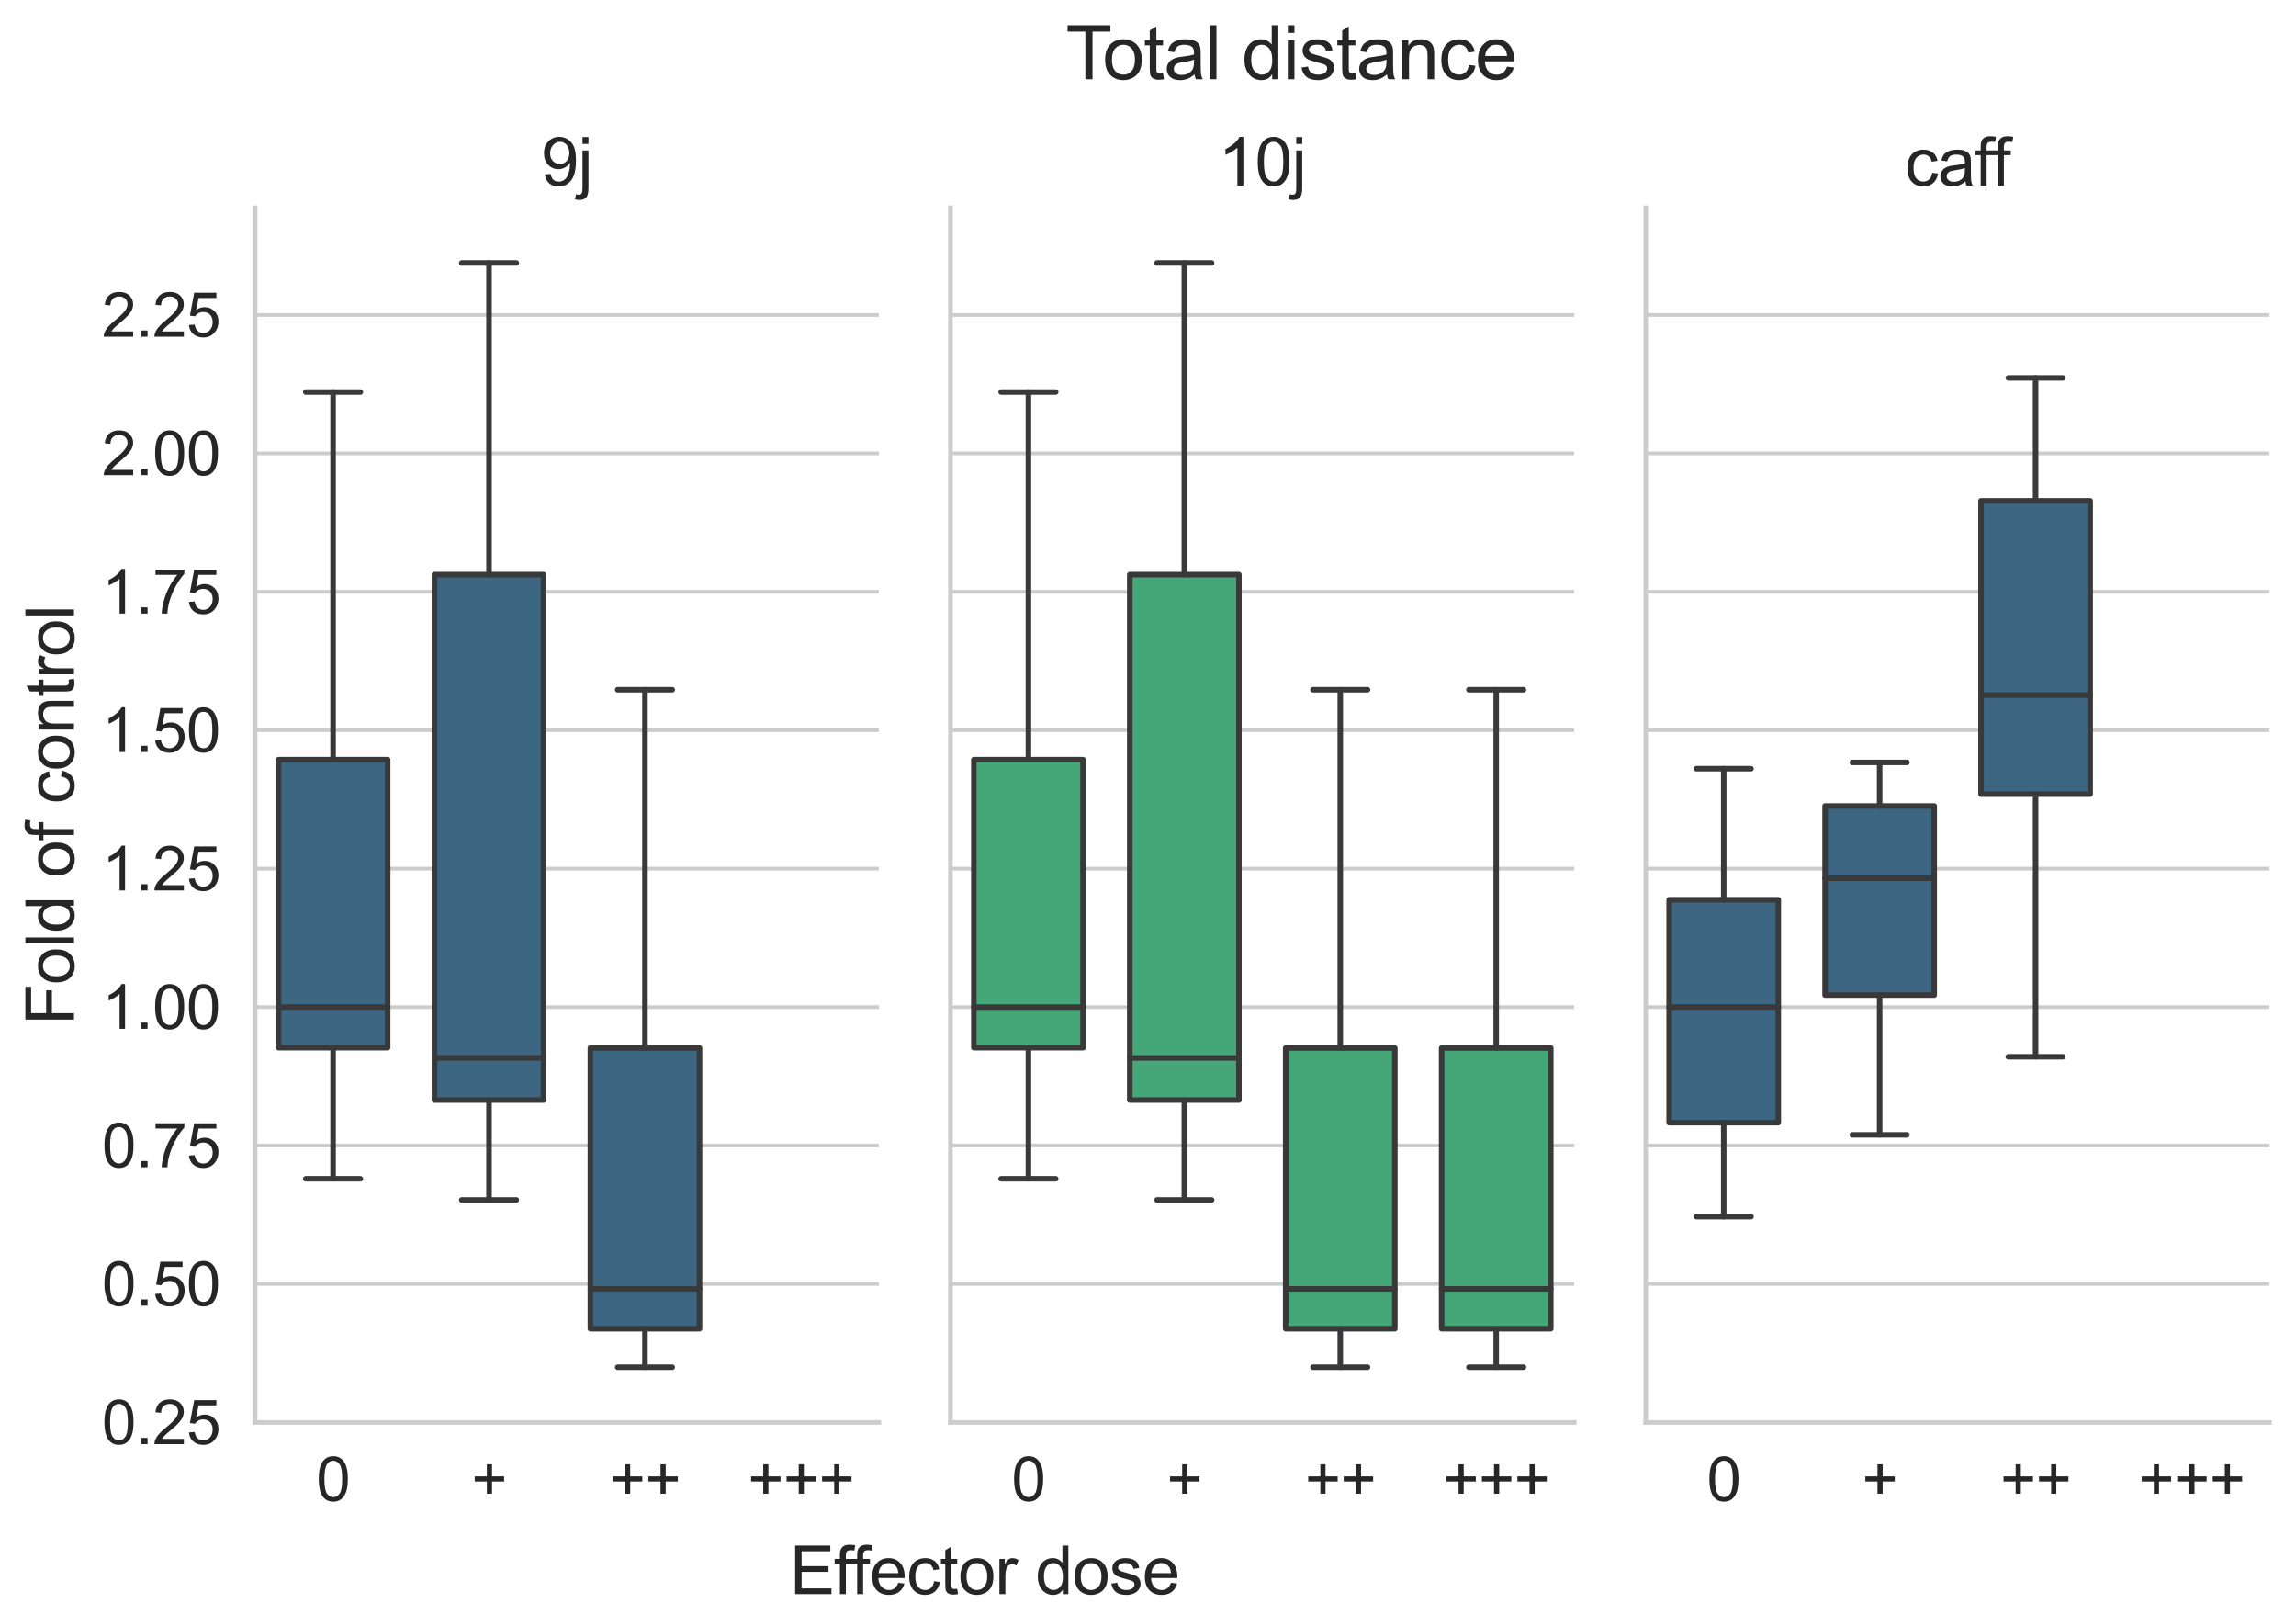 <?xml version="1.0" encoding="utf-8" standalone="no"?>
<!DOCTYPE svg PUBLIC "-//W3C//DTD SVG 1.1//EN"
  "http://www.w3.org/Graphics/SVG/1.1/DTD/svg11.dtd">
<svg xmlns:xlink="http://www.w3.org/1999/xlink" width="623.402pt" height="438.351pt" viewBox="0 0 623.402 438.351" xmlns="http://www.w3.org/2000/svg" version="1.1">
 <defs>
  <style type="text/css">*{stroke-linejoin: round; stroke-linecap: butt}</style>
 </defs>
 <g id="figure_1">
  <g id="patch_1">
   <path d="M 0 438.351 
L 623.402 438.351 
L 623.402 0 
L 0 0 
z
" style="fill: #ffffff"/>
  </g>
  <g id="axes_1">
   <g id="patch_2">
    <path d="M 69.272 386.1 
L 238.622 386.1 
L 238.622 56.4 
L 69.272 56.4 
z
" style="fill: #ffffff"/>
   </g>
   <g id="matplotlib.axis_1">
    <g id="xtick_1">
     <g id="text_1">
      <!-- 0 -->
      <g style="fill: #262626" transform="translate(85.853 407.41) scale(0.165 -0.165)">
       <defs>
        <path id="ArialMT-30" d="M 266 2259 
Q 266 3072 433 3567 
Q 600 4063 929 4331 
Q 1259 4600 1759 4600 
Q 2128 4600 2406 4451 
Q 2684 4303 2865 4023 
Q 3047 3744 3150 3342 
Q 3253 2941 3253 2259 
Q 3253 1453 3087 958 
Q 2922 463 2592 192 
Q 2263 -78 1759 -78 
Q 1097 -78 719 397 
Q 266 969 266 2259 
z
M 844 2259 
Q 844 1131 1108 757 
Q 1372 384 1759 384 
Q 2147 384 2411 759 
Q 2675 1134 2675 2259 
Q 2675 3391 2411 3762 
Q 2147 4134 1753 4134 
Q 1366 4134 1134 3806 
Q 844 3388 844 2259 
z
" transform="scale(0.016)"/>
       </defs>
       <use xlink:href="#ArialMT-30"/>
      </g>
     </g>
    </g>
    <g id="xtick_2">
     <g id="text_2">
      <!-- + -->
      <g style="fill: #262626" transform="translate(127.96 407.41) scale(0.165 -0.165)">
       <defs>
        <path id="ArialMT-2b" d="M 1603 741 
L 1603 1997 
L 356 1997 
L 356 2522 
L 1603 2522 
L 1603 3769 
L 2134 3769 
L 2134 2522 
L 3381 2522 
L 3381 1997 
L 2134 1997 
L 2134 741 
L 1603 741 
z
" transform="scale(0.016)"/>
       </defs>
       <use xlink:href="#ArialMT-2b"/>
      </g>
     </g>
    </g>
    <g id="xtick_3">
     <g id="text_3">
      <!-- ++ -->
      <g style="fill: #262626" transform="translate(165.479 407.41) scale(0.165 -0.165)">
       <use xlink:href="#ArialMT-2b"/>
       <use xlink:href="#ArialMT-2b" x="58.398"/>
      </g>
     </g>
    </g>
    <g id="xtick_4">
     <g id="text_4">
      <!-- +++ -->
      <g style="fill: #262626" transform="translate(202.998 407.41) scale(0.165 -0.165)">
       <use xlink:href="#ArialMT-2b"/>
       <use xlink:href="#ArialMT-2b" x="58.398"/>
       <use xlink:href="#ArialMT-2b" x="116.797"/>
      </g>
     </g>
    </g>
    <g id="text_5">
     <!--   -->
     <g style="fill: #262626" transform="translate(151.447 427.574) scale(0.18 -0.18)">
      <defs>
       <path id="ArialMT-20" transform="scale(0.016)"/>
      </defs>
      <use xlink:href="#ArialMT-20"/>
     </g>
    </g>
   </g>
   <g id="matplotlib.axis_2">
    <g id="ytick_1">
     <g id="line2d_1">
      <path d="M 69.272 386.084 
L 238.622 386.084 
" clip-path="url(#pf7be9a0ba7)" style="fill: none; stroke: #cccccc; stroke-linecap: round"/>
     </g>
     <g id="text_6">
      <!-- 0.25 -->
      <g style="fill: #262626" transform="translate(27.662 391.989) scale(0.165 -0.165)">
       <defs>
        <path id="ArialMT-2e" d="M 581 0 
L 581 641 
L 1222 641 
L 1222 0 
L 581 0 
z
" transform="scale(0.016)"/>
        <path id="ArialMT-32" d="M 3222 541 
L 3222 0 
L 194 0 
Q 188 203 259 391 
Q 375 700 629 1000 
Q 884 1300 1366 1694 
Q 2113 2306 2375 2664 
Q 2638 3022 2638 3341 
Q 2638 3675 2398 3904 
Q 2159 4134 1775 4134 
Q 1369 4134 1125 3890 
Q 881 3647 878 3216 
L 300 3275 
Q 359 3922 746 4261 
Q 1134 4600 1788 4600 
Q 2447 4600 2831 4234 
Q 3216 3869 3216 3328 
Q 3216 3053 3103 2787 
Q 2991 2522 2730 2228 
Q 2469 1934 1863 1422 
Q 1356 997 1212 845 
Q 1069 694 975 541 
L 3222 541 
z
" transform="scale(0.016)"/>
        <path id="ArialMT-35" d="M 266 1200 
L 856 1250 
Q 922 819 1161 601 
Q 1400 384 1738 384 
Q 2144 384 2425 690 
Q 2706 997 2706 1503 
Q 2706 1984 2436 2262 
Q 2166 2541 1728 2541 
Q 1456 2541 1237 2417 
Q 1019 2294 894 2097 
L 366 2166 
L 809 4519 
L 3088 4519 
L 3088 3981 
L 1259 3981 
L 1013 2750 
Q 1425 3038 1878 3038 
Q 2478 3038 2890 2622 
Q 3303 2206 3303 1553 
Q 3303 931 2941 478 
Q 2500 -78 1738 -78 
Q 1113 -78 717 272 
Q 322 622 266 1200 
z
" transform="scale(0.016)"/>
       </defs>
       <use xlink:href="#ArialMT-30"/>
       <use xlink:href="#ArialMT-2e" x="55.615"/>
       <use xlink:href="#ArialMT-32" x="83.398"/>
       <use xlink:href="#ArialMT-35" x="139.014"/>
      </g>
     </g>
    </g>
    <g id="ytick_2">
     <g id="line2d_2">
      <path d="M 69.272 348.51 
L 238.622 348.51 
" clip-path="url(#pf7be9a0ba7)" style="fill: none; stroke: #cccccc; stroke-linecap: round"/>
     </g>
     <g id="text_7">
      <!-- 0.50 -->
      <g style="fill: #262626" transform="translate(27.662 354.415) scale(0.165 -0.165)">
       <use xlink:href="#ArialMT-30"/>
       <use xlink:href="#ArialMT-2e" x="55.615"/>
       <use xlink:href="#ArialMT-35" x="83.398"/>
       <use xlink:href="#ArialMT-30" x="139.014"/>
      </g>
     </g>
    </g>
    <g id="ytick_3">
     <g id="line2d_3">
      <path d="M 69.272 310.936 
L 238.622 310.936 
" clip-path="url(#pf7be9a0ba7)" style="fill: none; stroke: #cccccc; stroke-linecap: round"/>
     </g>
     <g id="text_8">
      <!-- 0.75 -->
      <g style="fill: #262626" transform="translate(27.662 316.841) scale(0.165 -0.165)">
       <defs>
        <path id="ArialMT-37" d="M 303 3981 
L 303 4522 
L 3269 4522 
L 3269 4084 
Q 2831 3619 2401 2847 
Q 1972 2075 1738 1259 
Q 1569 684 1522 0 
L 944 0 
Q 953 541 1156 1306 
Q 1359 2072 1739 2783 
Q 2119 3494 2547 3981 
L 303 3981 
z
" transform="scale(0.016)"/>
       </defs>
       <use xlink:href="#ArialMT-30"/>
       <use xlink:href="#ArialMT-2e" x="55.615"/>
       <use xlink:href="#ArialMT-37" x="83.398"/>
       <use xlink:href="#ArialMT-35" x="139.014"/>
      </g>
     </g>
    </g>
    <g id="ytick_4">
     <g id="line2d_4">
      <path d="M 69.272 273.362 
L 238.622 273.362 
" clip-path="url(#pf7be9a0ba7)" style="fill: none; stroke: #cccccc; stroke-linecap: round"/>
     </g>
     <g id="text_9">
      <!-- 1.00 -->
      <g style="fill: #262626" transform="translate(27.662 279.267) scale(0.165 -0.165)">
       <defs>
        <path id="ArialMT-31" d="M 2384 0 
L 1822 0 
L 1822 3584 
Q 1619 3391 1289 3197 
Q 959 3003 697 2906 
L 697 3450 
Q 1169 3672 1522 3987 
Q 1875 4303 2022 4600 
L 2384 4600 
L 2384 0 
z
" transform="scale(0.016)"/>
       </defs>
       <use xlink:href="#ArialMT-31"/>
       <use xlink:href="#ArialMT-2e" x="55.615"/>
       <use xlink:href="#ArialMT-30" x="83.398"/>
       <use xlink:href="#ArialMT-30" x="139.014"/>
      </g>
     </g>
    </g>
    <g id="ytick_5">
     <g id="line2d_5">
      <path d="M 69.272 235.788 
L 238.622 235.788 
" clip-path="url(#pf7be9a0ba7)" style="fill: none; stroke: #cccccc; stroke-linecap: round"/>
     </g>
     <g id="text_10">
      <!-- 1.25 -->
      <g style="fill: #262626" transform="translate(27.662 241.693) scale(0.165 -0.165)">
       <use xlink:href="#ArialMT-31"/>
       <use xlink:href="#ArialMT-2e" x="55.615"/>
       <use xlink:href="#ArialMT-32" x="83.398"/>
       <use xlink:href="#ArialMT-35" x="139.014"/>
      </g>
     </g>
    </g>
    <g id="ytick_6">
     <g id="line2d_6">
      <path d="M 69.272 198.214 
L 238.622 198.214 
" clip-path="url(#pf7be9a0ba7)" style="fill: none; stroke: #cccccc; stroke-linecap: round"/>
     </g>
     <g id="text_11">
      <!-- 1.50 -->
      <g style="fill: #262626" transform="translate(27.662 204.119) scale(0.165 -0.165)">
       <use xlink:href="#ArialMT-31"/>
       <use xlink:href="#ArialMT-2e" x="55.615"/>
       <use xlink:href="#ArialMT-35" x="83.398"/>
       <use xlink:href="#ArialMT-30" x="139.014"/>
      </g>
     </g>
    </g>
    <g id="ytick_7">
     <g id="line2d_7">
      <path d="M 69.272 160.64 
L 238.622 160.64 
" clip-path="url(#pf7be9a0ba7)" style="fill: none; stroke: #cccccc; stroke-linecap: round"/>
     </g>
     <g id="text_12">
      <!-- 1.75 -->
      <g style="fill: #262626" transform="translate(27.662 166.545) scale(0.165 -0.165)">
       <use xlink:href="#ArialMT-31"/>
       <use xlink:href="#ArialMT-2e" x="55.615"/>
       <use xlink:href="#ArialMT-37" x="83.398"/>
       <use xlink:href="#ArialMT-35" x="139.014"/>
      </g>
     </g>
    </g>
    <g id="ytick_8">
     <g id="line2d_8">
      <path d="M 69.272 123.066 
L 238.622 123.066 
" clip-path="url(#pf7be9a0ba7)" style="fill: none; stroke: #cccccc; stroke-linecap: round"/>
     </g>
     <g id="text_13">
      <!-- 2.00 -->
      <g style="fill: #262626" transform="translate(27.662 128.971) scale(0.165 -0.165)">
       <use xlink:href="#ArialMT-32"/>
       <use xlink:href="#ArialMT-2e" x="55.615"/>
       <use xlink:href="#ArialMT-30" x="83.398"/>
       <use xlink:href="#ArialMT-30" x="139.014"/>
      </g>
     </g>
    </g>
    <g id="ytick_9">
     <g id="line2d_9">
      <path d="M 69.272 85.492 
L 238.622 85.492 
" clip-path="url(#pf7be9a0ba7)" style="fill: none; stroke: #cccccc; stroke-linecap: round"/>
     </g>
     <g id="text_14">
      <!-- 2.25 -->
      <g style="fill: #262626" transform="translate(27.662 91.398) scale(0.165 -0.165)">
       <use xlink:href="#ArialMT-32"/>
       <use xlink:href="#ArialMT-2e" x="55.615"/>
       <use xlink:href="#ArialMT-32" x="83.398"/>
       <use xlink:href="#ArialMT-35" x="139.014"/>
      </g>
     </g>
    </g>
    <g id="text_15">
     <!-- Fold of control -->
     <g style="fill: #262626" transform="translate(20.084 278.273) rotate(-90) scale(0.18 -0.18)">
      <defs>
       <path id="ArialMT-46" d="M 525 0 
L 525 4581 
L 3616 4581 
L 3616 4041 
L 1131 4041 
L 1131 2622 
L 3281 2622 
L 3281 2081 
L 1131 2081 
L 1131 0 
L 525 0 
z
" transform="scale(0.016)"/>
       <path id="ArialMT-6f" d="M 213 1659 
Q 213 2581 725 3025 
Q 1153 3394 1769 3394 
Q 2453 3394 2887 2945 
Q 3322 2497 3322 1706 
Q 3322 1066 3130 698 
Q 2938 331 2570 128 
Q 2203 -75 1769 -75 
Q 1072 -75 642 372 
Q 213 819 213 1659 
z
M 791 1659 
Q 791 1022 1069 705 
Q 1347 388 1769 388 
Q 2188 388 2466 706 
Q 2744 1025 2744 1678 
Q 2744 2294 2464 2611 
Q 2184 2928 1769 2928 
Q 1347 2928 1069 2612 
Q 791 2297 791 1659 
z
" transform="scale(0.016)"/>
       <path id="ArialMT-6c" d="M 409 0 
L 409 4581 
L 972 4581 
L 972 0 
L 409 0 
z
" transform="scale(0.016)"/>
       <path id="ArialMT-64" d="M 2575 0 
L 2575 419 
Q 2259 -75 1647 -75 
Q 1250 -75 917 144 
Q 584 363 401 755 
Q 219 1147 219 1656 
Q 219 2153 384 2558 
Q 550 2963 881 3178 
Q 1213 3394 1622 3394 
Q 1922 3394 2156 3267 
Q 2391 3141 2538 2938 
L 2538 4581 
L 3097 4581 
L 3097 0 
L 2575 0 
z
M 797 1656 
Q 797 1019 1065 703 
Q 1334 388 1700 388 
Q 2069 388 2326 689 
Q 2584 991 2584 1609 
Q 2584 2291 2321 2609 
Q 2059 2928 1675 2928 
Q 1300 2928 1048 2622 
Q 797 2316 797 1656 
z
" transform="scale(0.016)"/>
       <path id="ArialMT-66" d="M 556 0 
L 556 2881 
L 59 2881 
L 59 3319 
L 556 3319 
L 556 3672 
Q 556 4006 616 4169 
Q 697 4388 901 4523 
Q 1106 4659 1475 4659 
Q 1713 4659 2000 4603 
L 1916 4113 
Q 1741 4144 1584 4144 
Q 1328 4144 1222 4034 
Q 1116 3925 1116 3625 
L 1116 3319 
L 1763 3319 
L 1763 2881 
L 1116 2881 
L 1116 0 
L 556 0 
z
" transform="scale(0.016)"/>
       <path id="ArialMT-63" d="M 2588 1216 
L 3141 1144 
Q 3050 572 2676 248 
Q 2303 -75 1759 -75 
Q 1078 -75 664 370 
Q 250 816 250 1647 
Q 250 2184 428 2587 
Q 606 2991 970 3192 
Q 1334 3394 1763 3394 
Q 2303 3394 2647 3120 
Q 2991 2847 3088 2344 
L 2541 2259 
Q 2463 2594 2264 2762 
Q 2066 2931 1784 2931 
Q 1359 2931 1093 2626 
Q 828 2322 828 1663 
Q 828 994 1084 691 
Q 1341 388 1753 388 
Q 2084 388 2306 591 
Q 2528 794 2588 1216 
z
" transform="scale(0.016)"/>
       <path id="ArialMT-6e" d="M 422 0 
L 422 3319 
L 928 3319 
L 928 2847 
Q 1294 3394 1984 3394 
Q 2284 3394 2536 3286 
Q 2788 3178 2913 3003 
Q 3038 2828 3088 2588 
Q 3119 2431 3119 2041 
L 3119 0 
L 2556 0 
L 2556 2019 
Q 2556 2363 2490 2533 
Q 2425 2703 2258 2804 
Q 2091 2906 1866 2906 
Q 1506 2906 1245 2678 
Q 984 2450 984 1813 
L 984 0 
L 422 0 
z
" transform="scale(0.016)"/>
       <path id="ArialMT-74" d="M 1650 503 
L 1731 6 
Q 1494 -44 1306 -44 
Q 1000 -44 831 53 
Q 663 150 594 308 
Q 525 466 525 972 
L 525 2881 
L 113 2881 
L 113 3319 
L 525 3319 
L 525 4141 
L 1084 4478 
L 1084 3319 
L 1650 3319 
L 1650 2881 
L 1084 2881 
L 1084 941 
Q 1084 700 1114 631 
Q 1144 563 1211 522 
Q 1278 481 1403 481 
Q 1497 481 1650 503 
z
" transform="scale(0.016)"/>
       <path id="ArialMT-72" d="M 416 0 
L 416 3319 
L 922 3319 
L 922 2816 
Q 1116 3169 1280 3281 
Q 1444 3394 1641 3394 
Q 1925 3394 2219 3213 
L 2025 2691 
Q 1819 2813 1613 2813 
Q 1428 2813 1281 2702 
Q 1134 2591 1072 2394 
Q 978 2094 978 1738 
L 978 0 
L 416 0 
z
" transform="scale(0.016)"/>
      </defs>
      <use xlink:href="#ArialMT-46"/>
      <use xlink:href="#ArialMT-6f" x="61.084"/>
      <use xlink:href="#ArialMT-6c" x="116.699"/>
      <use xlink:href="#ArialMT-64" x="138.916"/>
      <use xlink:href="#ArialMT-20" x="194.531"/>
      <use xlink:href="#ArialMT-6f" x="222.314"/>
      <use xlink:href="#ArialMT-66" x="277.93"/>
      <use xlink:href="#ArialMT-20" x="305.713"/>
      <use xlink:href="#ArialMT-63" x="333.496"/>
      <use xlink:href="#ArialMT-6f" x="383.496"/>
      <use xlink:href="#ArialMT-6e" x="439.111"/>
      <use xlink:href="#ArialMT-74" x="494.727"/>
      <use xlink:href="#ArialMT-72" x="522.51"/>
      <use xlink:href="#ArialMT-6f" x="555.811"/>
      <use xlink:href="#ArialMT-6c" x="611.426"/>
     </g>
    </g>
   </g>
   <g id="patch_3">
    <path d="M 75.623 284.385 
L 105.259 284.385 
L 105.259 206.189 
L 75.623 206.189 
L 75.623 284.385 
z
" clip-path="url(#pf7be9a0ba7)" style="fill: #3c6682; stroke: #393939; stroke-width: 1.5; stroke-linejoin: miter"/>
   </g>
   <g id="patch_4">
    <path d="M 117.96 298.606 
L 147.596 298.606 
L 147.596 155.974 
L 117.96 155.974 
L 117.96 298.606 
z
" clip-path="url(#pf7be9a0ba7)" style="fill: #3c6682; stroke: #393939; stroke-width: 1.5; stroke-linejoin: miter"/>
   </g>
   <g id="patch_5">
    <path d="M 160.298 360.667 
L 189.934 360.667 
L 189.934 284.467 
L 160.298 284.467 
L 160.298 360.667 
z
" clip-path="url(#pf7be9a0ba7)" style="fill: #3c6682; stroke: #393939; stroke-width: 1.5; stroke-linejoin: miter"/>
   </g>
   <g id="patch_6">
    <path d="M 90.441 423.658 
L 90.441 423.658 
L 90.441 423.658 
L 90.441 423.658 
z
" clip-path="url(#pf7be9a0ba7)" style="fill: #3c6682; stroke: #393939; stroke-width: 0.75; stroke-linejoin: miter"/>
   </g>
   <g id="patch_7">
    <path d="M 90.441 423.658 
L 90.441 423.658 
L 90.441 423.658 
L 90.441 423.658 
z
" clip-path="url(#pf7be9a0ba7)" style="fill: #45a778; stroke: #393939; stroke-width: 0.75; stroke-linejoin: miter"/>
   </g>
   <g id="patch_8">
    <path d="M 90.441 423.658 
L 90.441 423.658 
L 90.441 423.658 
L 90.441 423.658 
z
" clip-path="url(#pf7be9a0ba7)" style="fill: #3c6682; stroke: #393939; stroke-width: 0.75; stroke-linejoin: miter"/>
   </g>
   <g id="line2d_10">
    <path d="M 90.441 284.385 
L 90.441 319.968 
" clip-path="url(#pf7be9a0ba7)" style="fill: none; stroke: #393939; stroke-width: 1.5; stroke-linecap: round"/>
   </g>
   <g id="line2d_11">
    <path d="M 90.441 206.189 
L 90.441 106.409 
" clip-path="url(#pf7be9a0ba7)" style="fill: none; stroke: #393939; stroke-width: 1.5; stroke-linecap: round"/>
   </g>
   <g id="line2d_12">
    <path d="M 83.032 319.968 
L 97.85 319.968 
" clip-path="url(#pf7be9a0ba7)" style="fill: none; stroke: #393939; stroke-width: 1.5; stroke-linecap: round"/>
   </g>
   <g id="line2d_13">
    <path d="M 83.032 106.409 
L 97.85 106.409 
" clip-path="url(#pf7be9a0ba7)" style="fill: none; stroke: #393939; stroke-width: 1.5; stroke-linecap: round"/>
   </g>
   <g id="line2d_14">
    <path d="M 132.778 298.606 
L 132.778 325.71 
" clip-path="url(#pf7be9a0ba7)" style="fill: none; stroke: #393939; stroke-width: 1.5; stroke-linecap: round"/>
   </g>
   <g id="line2d_15">
    <path d="M 132.778 155.974 
L 132.778 71.386 
" clip-path="url(#pf7be9a0ba7)" style="fill: none; stroke: #393939; stroke-width: 1.5; stroke-linecap: round"/>
   </g>
   <g id="line2d_16">
    <path d="M 125.369 325.71 
L 140.187 325.71 
" clip-path="url(#pf7be9a0ba7)" style="fill: none; stroke: #393939; stroke-width: 1.5; stroke-linecap: round"/>
   </g>
   <g id="line2d_17">
    <path d="M 125.369 71.386 
L 140.187 71.386 
" clip-path="url(#pf7be9a0ba7)" style="fill: none; stroke: #393939; stroke-width: 1.5; stroke-linecap: round"/>
   </g>
   <g id="line2d_18">
    <path d="M 175.116 360.667 
L 175.116 371.114 
" clip-path="url(#pf7be9a0ba7)" style="fill: none; stroke: #393939; stroke-width: 1.5; stroke-linecap: round"/>
   </g>
   <g id="line2d_19">
    <path d="M 175.116 284.467 
L 175.116 187.217 
" clip-path="url(#pf7be9a0ba7)" style="fill: none; stroke: #393939; stroke-width: 1.5; stroke-linecap: round"/>
   </g>
   <g id="line2d_20">
    <path d="M 167.707 371.114 
L 182.525 371.114 
" clip-path="url(#pf7be9a0ba7)" style="fill: none; stroke: #393939; stroke-width: 1.5; stroke-linecap: round"/>
   </g>
   <g id="line2d_21">
    <path d="M 167.707 187.217 
L 182.525 187.217 
" clip-path="url(#pf7be9a0ba7)" style="fill: none; stroke: #393939; stroke-width: 1.5; stroke-linecap: round"/>
   </g>
   <g id="line2d_22">
    <path d="M 75.623 273.362 
L 105.259 273.362 
" clip-path="url(#pf7be9a0ba7)" style="fill: none; stroke: #393939; stroke-width: 1.5; stroke-linecap: round"/>
   </g>
   <g id="line2d_23">
    <path d="M 117.96 287.163 
L 147.596 287.163 
" clip-path="url(#pf7be9a0ba7)" style="fill: none; stroke: #393939; stroke-width: 1.5; stroke-linecap: round"/>
   </g>
   <g id="line2d_24">
    <path d="M 160.298 349.851 
L 189.934 349.851 
" clip-path="url(#pf7be9a0ba7)" style="fill: none; stroke: #393939; stroke-width: 1.5; stroke-linecap: round"/>
   </g>
   <g id="patch_9">
    <path d="M 69.272 386.1 
L 69.272 56.4 
" style="fill: none; stroke: #cccccc; stroke-width: 1.25; stroke-linejoin: miter; stroke-linecap: square"/>
   </g>
   <g id="patch_10">
    <path d="M 69.272 386.1 
L 238.622 386.1 
" style="fill: none; stroke: #cccccc; stroke-width: 1.25; stroke-linejoin: miter; stroke-linecap: square"/>
   </g>
   <g id="text_16">
    <!-- 9j -->
    <g style="fill: #262626" transform="translate(146.943 50.4) scale(0.18 -0.18)">
     <defs>
      <path id="ArialMT-39" d="M 350 1059 
L 891 1109 
Q 959 728 1153 556 
Q 1347 384 1650 384 
Q 1909 384 2104 503 
Q 2300 622 2425 820 
Q 2550 1019 2634 1356 
Q 2719 1694 2719 2044 
Q 2719 2081 2716 2156 
Q 2547 1888 2255 1720 
Q 1963 1553 1622 1553 
Q 1053 1553 659 1965 
Q 266 2378 266 3053 
Q 266 3750 677 4175 
Q 1088 4600 1706 4600 
Q 2153 4600 2523 4359 
Q 2894 4119 3086 3673 
Q 3278 3228 3278 2384 
Q 3278 1506 3087 986 
Q 2897 466 2520 194 
Q 2144 -78 1638 -78 
Q 1100 -78 759 220 
Q 419 519 350 1059 
z
M 2653 3081 
Q 2653 3566 2395 3850 
Q 2138 4134 1775 4134 
Q 1400 4134 1122 3828 
Q 844 3522 844 3034 
Q 844 2597 1108 2323 
Q 1372 2050 1759 2050 
Q 2150 2050 2401 2323 
Q 2653 2597 2653 3081 
z
" transform="scale(0.016)"/>
      <path id="ArialMT-6a" d="M 419 3928 
L 419 4581 
L 981 4581 
L 981 3928 
L 419 3928 
z
M -294 -1288 
L -188 -809 
Q -19 -853 78 -853 
Q 250 -853 334 -739 
Q 419 -625 419 -169 
L 419 3319 
L 981 3319 
L 981 -181 
Q 981 -794 822 -1034 
Q 619 -1347 147 -1347 
Q -81 -1347 -294 -1288 
z
" transform="scale(0.016)"/>
     </defs>
     <use xlink:href="#ArialMT-39"/>
     <use xlink:href="#ArialMT-6a" x="55.615"/>
    </g>
   </g>
  </g>
  <g id="axes_2">
   <g id="patch_11">
    <path d="M 258.062 386.1 
L 427.412 386.1 
L 427.412 56.4 
L 258.062 56.4 
z
" style="fill: #ffffff"/>
   </g>
   <g id="matplotlib.axis_3">
    <g id="xtick_5">
     <g id="text_17">
      <!-- 0 -->
      <g style="fill: #262626" transform="translate(274.643 407.41) scale(0.165 -0.165)">
       <use xlink:href="#ArialMT-30"/>
      </g>
     </g>
    </g>
    <g id="xtick_6">
     <g id="text_18">
      <!-- + -->
      <g style="fill: #262626" transform="translate(316.75 407.41) scale(0.165 -0.165)">
       <use xlink:href="#ArialMT-2b"/>
      </g>
     </g>
    </g>
    <g id="xtick_7">
     <g id="text_19">
      <!-- ++ -->
      <g style="fill: #262626" transform="translate(354.269 407.41) scale(0.165 -0.165)">
       <use xlink:href="#ArialMT-2b"/>
       <use xlink:href="#ArialMT-2b" x="58.398"/>
      </g>
     </g>
    </g>
    <g id="xtick_8">
     <g id="text_20">
      <!-- +++ -->
      <g style="fill: #262626" transform="translate(391.788 407.41) scale(0.165 -0.165)">
       <use xlink:href="#ArialMT-2b"/>
       <use xlink:href="#ArialMT-2b" x="58.398"/>
       <use xlink:href="#ArialMT-2b" x="116.797"/>
      </g>
     </g>
    </g>
    <g id="text_21">
     <!--   -->
     <g style="fill: #262626" transform="translate(340.237 427.574) scale(0.18 -0.18)">
      <use xlink:href="#ArialMT-20"/>
     </g>
    </g>
   </g>
   <g id="matplotlib.axis_4">
    <g id="ytick_10">
     <g id="line2d_25">
      <path d="M 258.062 386.084 
L 427.412 386.084 
" clip-path="url(#pd3175459f5)" style="fill: none; stroke: #cccccc; stroke-linecap: round"/>
     </g>
    </g>
    <g id="ytick_11">
     <g id="line2d_26">
      <path d="M 258.062 348.51 
L 427.412 348.51 
" clip-path="url(#pd3175459f5)" style="fill: none; stroke: #cccccc; stroke-linecap: round"/>
     </g>
    </g>
    <g id="ytick_12">
     <g id="line2d_27">
      <path d="M 258.062 310.936 
L 427.412 310.936 
" clip-path="url(#pd3175459f5)" style="fill: none; stroke: #cccccc; stroke-linecap: round"/>
     </g>
    </g>
    <g id="ytick_13">
     <g id="line2d_28">
      <path d="M 258.062 273.362 
L 427.412 273.362 
" clip-path="url(#pd3175459f5)" style="fill: none; stroke: #cccccc; stroke-linecap: round"/>
     </g>
    </g>
    <g id="ytick_14">
     <g id="line2d_29">
      <path d="M 258.062 235.788 
L 427.412 235.788 
" clip-path="url(#pd3175459f5)" style="fill: none; stroke: #cccccc; stroke-linecap: round"/>
     </g>
    </g>
    <g id="ytick_15">
     <g id="line2d_30">
      <path d="M 258.062 198.214 
L 427.412 198.214 
" clip-path="url(#pd3175459f5)" style="fill: none; stroke: #cccccc; stroke-linecap: round"/>
     </g>
    </g>
    <g id="ytick_16">
     <g id="line2d_31">
      <path d="M 258.062 160.64 
L 427.412 160.64 
" clip-path="url(#pd3175459f5)" style="fill: none; stroke: #cccccc; stroke-linecap: round"/>
     </g>
    </g>
    <g id="ytick_17">
     <g id="line2d_32">
      <path d="M 258.062 123.066 
L 427.412 123.066 
" clip-path="url(#pd3175459f5)" style="fill: none; stroke: #cccccc; stroke-linecap: round"/>
     </g>
    </g>
    <g id="ytick_18">
     <g id="line2d_33">
      <path d="M 258.062 85.492 
L 427.412 85.492 
" clip-path="url(#pd3175459f5)" style="fill: none; stroke: #cccccc; stroke-linecap: round"/>
     </g>
    </g>
   </g>
   <g id="patch_12">
    <path d="M 264.413 284.385 
L 294.049 284.385 
L 294.049 206.189 
L 264.413 206.189 
L 264.413 284.385 
z
" clip-path="url(#pd3175459f5)" style="fill: #45a778; stroke: #393939; stroke-width: 1.5; stroke-linejoin: miter"/>
   </g>
   <g id="patch_13">
    <path d="M 306.75 298.606 
L 336.386 298.606 
L 336.386 155.974 
L 306.75 155.974 
L 306.75 298.606 
z
" clip-path="url(#pd3175459f5)" style="fill: #45a778; stroke: #393939; stroke-width: 1.5; stroke-linejoin: miter"/>
   </g>
   <g id="patch_14">
    <path d="M 349.088 360.667 
L 378.724 360.667 
L 378.724 284.467 
L 349.088 284.467 
L 349.088 360.667 
z
" clip-path="url(#pd3175459f5)" style="fill: #45a778; stroke: #393939; stroke-width: 1.5; stroke-linejoin: miter"/>
   </g>
   <g id="patch_15">
    <path d="M 391.425 360.667 
L 421.061 360.667 
L 421.061 284.467 
L 391.425 284.467 
L 391.425 360.667 
z
" clip-path="url(#pd3175459f5)" style="fill: #45a778; stroke: #393939; stroke-width: 1.5; stroke-linejoin: miter"/>
   </g>
   <g id="patch_16">
    <path d="M 279.231 423.658 
L 279.231 423.658 
L 279.231 423.658 
L 279.231 423.658 
z
" clip-path="url(#pd3175459f5)" style="fill: #3c6682; stroke: #393939; stroke-width: 0.75; stroke-linejoin: miter"/>
   </g>
   <g id="patch_17">
    <path d="M 279.231 423.658 
L 279.231 423.658 
L 279.231 423.658 
L 279.231 423.658 
z
" clip-path="url(#pd3175459f5)" style="fill: #45a778; stroke: #393939; stroke-width: 0.75; stroke-linejoin: miter"/>
   </g>
   <g id="patch_18">
    <path d="M 279.231 423.658 
L 279.231 423.658 
L 279.231 423.658 
L 279.231 423.658 
z
" clip-path="url(#pd3175459f5)" style="fill: #3c6682; stroke: #393939; stroke-width: 0.75; stroke-linejoin: miter"/>
   </g>
   <g id="line2d_34">
    <path d="M 279.231 284.385 
L 279.231 319.968 
" clip-path="url(#pd3175459f5)" style="fill: none; stroke: #393939; stroke-width: 1.5; stroke-linecap: round"/>
   </g>
   <g id="line2d_35">
    <path d="M 279.231 206.189 
L 279.231 106.409 
" clip-path="url(#pd3175459f5)" style="fill: none; stroke: #393939; stroke-width: 1.5; stroke-linecap: round"/>
   </g>
   <g id="line2d_36">
    <path d="M 271.822 319.968 
L 286.64 319.968 
" clip-path="url(#pd3175459f5)" style="fill: none; stroke: #393939; stroke-width: 1.5; stroke-linecap: round"/>
   </g>
   <g id="line2d_37">
    <path d="M 271.822 106.409 
L 286.64 106.409 
" clip-path="url(#pd3175459f5)" style="fill: none; stroke: #393939; stroke-width: 1.5; stroke-linecap: round"/>
   </g>
   <g id="line2d_38">
    <path d="M 321.568 298.606 
L 321.568 325.71 
" clip-path="url(#pd3175459f5)" style="fill: none; stroke: #393939; stroke-width: 1.5; stroke-linecap: round"/>
   </g>
   <g id="line2d_39">
    <path d="M 321.568 155.974 
L 321.568 71.386 
" clip-path="url(#pd3175459f5)" style="fill: none; stroke: #393939; stroke-width: 1.5; stroke-linecap: round"/>
   </g>
   <g id="line2d_40">
    <path d="M 314.159 325.71 
L 328.977 325.71 
" clip-path="url(#pd3175459f5)" style="fill: none; stroke: #393939; stroke-width: 1.5; stroke-linecap: round"/>
   </g>
   <g id="line2d_41">
    <path d="M 314.159 71.386 
L 328.977 71.386 
" clip-path="url(#pd3175459f5)" style="fill: none; stroke: #393939; stroke-width: 1.5; stroke-linecap: round"/>
   </g>
   <g id="line2d_42">
    <path d="M 363.906 360.667 
L 363.906 371.114 
" clip-path="url(#pd3175459f5)" style="fill: none; stroke: #393939; stroke-width: 1.5; stroke-linecap: round"/>
   </g>
   <g id="line2d_43">
    <path d="M 363.906 284.467 
L 363.906 187.217 
" clip-path="url(#pd3175459f5)" style="fill: none; stroke: #393939; stroke-width: 1.5; stroke-linecap: round"/>
   </g>
   <g id="line2d_44">
    <path d="M 356.497 371.114 
L 371.315 371.114 
" clip-path="url(#pd3175459f5)" style="fill: none; stroke: #393939; stroke-width: 1.5; stroke-linecap: round"/>
   </g>
   <g id="line2d_45">
    <path d="M 356.497 187.217 
L 371.315 187.217 
" clip-path="url(#pd3175459f5)" style="fill: none; stroke: #393939; stroke-width: 1.5; stroke-linecap: round"/>
   </g>
   <g id="line2d_46">
    <path d="M 406.243 360.667 
L 406.243 371.114 
" clip-path="url(#pd3175459f5)" style="fill: none; stroke: #393939; stroke-width: 1.5; stroke-linecap: round"/>
   </g>
   <g id="line2d_47">
    <path d="M 406.243 284.467 
L 406.243 187.217 
" clip-path="url(#pd3175459f5)" style="fill: none; stroke: #393939; stroke-width: 1.5; stroke-linecap: round"/>
   </g>
   <g id="line2d_48">
    <path d="M 398.834 371.114 
L 413.652 371.114 
" clip-path="url(#pd3175459f5)" style="fill: none; stroke: #393939; stroke-width: 1.5; stroke-linecap: round"/>
   </g>
   <g id="line2d_49">
    <path d="M 398.834 187.217 
L 413.652 187.217 
" clip-path="url(#pd3175459f5)" style="fill: none; stroke: #393939; stroke-width: 1.5; stroke-linecap: round"/>
   </g>
   <g id="line2d_50">
    <path d="M 264.413 273.362 
L 294.049 273.362 
" clip-path="url(#pd3175459f5)" style="fill: none; stroke: #393939; stroke-width: 1.5; stroke-linecap: round"/>
   </g>
   <g id="line2d_51">
    <path d="M 306.75 287.163 
L 336.386 287.163 
" clip-path="url(#pd3175459f5)" style="fill: none; stroke: #393939; stroke-width: 1.5; stroke-linecap: round"/>
   </g>
   <g id="line2d_52">
    <path d="M 349.088 349.851 
L 378.724 349.851 
" clip-path="url(#pd3175459f5)" style="fill: none; stroke: #393939; stroke-width: 1.5; stroke-linecap: round"/>
   </g>
   <g id="line2d_53">
    <path d="M 391.425 349.851 
L 421.061 349.851 
" clip-path="url(#pd3175459f5)" style="fill: none; stroke: #393939; stroke-width: 1.5; stroke-linecap: round"/>
   </g>
   <g id="patch_19">
    <path d="M 258.062 386.1 
L 258.062 56.4 
" style="fill: none; stroke: #cccccc; stroke-width: 1.25; stroke-linejoin: miter; stroke-linecap: square"/>
   </g>
   <g id="patch_20">
    <path d="M 258.062 386.1 
L 427.412 386.1 
" style="fill: none; stroke: #cccccc; stroke-width: 1.25; stroke-linejoin: miter; stroke-linecap: square"/>
   </g>
   <g id="text_22">
    <!-- 10j -->
    <g style="fill: #262626" transform="translate(330.728 50.4) scale(0.18 -0.18)">
     <use xlink:href="#ArialMT-31"/>
     <use xlink:href="#ArialMT-30" x="55.615"/>
     <use xlink:href="#ArialMT-6a" x="111.23"/>
    </g>
   </g>
  </g>
  <g id="axes_3">
   <g id="patch_21">
    <path d="M 446.852 386.1 
L 616.202 386.1 
L 616.202 56.4 
L 446.852 56.4 
z
" style="fill: #ffffff"/>
   </g>
   <g id="matplotlib.axis_5">
    <g id="xtick_9">
     <g id="text_23">
      <!-- 0 -->
      <g style="fill: #262626" transform="translate(463.433 407.41) scale(0.165 -0.165)">
       <use xlink:href="#ArialMT-30"/>
      </g>
     </g>
    </g>
    <g id="xtick_10">
     <g id="text_24">
      <!-- + -->
      <g style="fill: #262626" transform="translate(505.54 407.41) scale(0.165 -0.165)">
       <use xlink:href="#ArialMT-2b"/>
      </g>
     </g>
    </g>
    <g id="xtick_11">
     <g id="text_25">
      <!-- ++ -->
      <g style="fill: #262626" transform="translate(543.059 407.41) scale(0.165 -0.165)">
       <use xlink:href="#ArialMT-2b"/>
       <use xlink:href="#ArialMT-2b" x="58.398"/>
      </g>
     </g>
    </g>
    <g id="xtick_12">
     <g id="text_26">
      <!-- +++ -->
      <g style="fill: #262626" transform="translate(580.578 407.41) scale(0.165 -0.165)">
       <use xlink:href="#ArialMT-2b"/>
       <use xlink:href="#ArialMT-2b" x="58.398"/>
       <use xlink:href="#ArialMT-2b" x="116.797"/>
      </g>
     </g>
    </g>
    <g id="text_27">
     <!--   -->
     <g style="fill: #262626" transform="translate(529.027 427.574) scale(0.18 -0.18)">
      <use xlink:href="#ArialMT-20"/>
     </g>
    </g>
   </g>
   <g id="matplotlib.axis_6">
    <g id="ytick_19">
     <g id="line2d_54">
      <path d="M 446.852 386.084 
L 616.202 386.084 
" clip-path="url(#p4518947a19)" style="fill: none; stroke: #cccccc; stroke-linecap: round"/>
     </g>
    </g>
    <g id="ytick_20">
     <g id="line2d_55">
      <path d="M 446.852 348.51 
L 616.202 348.51 
" clip-path="url(#p4518947a19)" style="fill: none; stroke: #cccccc; stroke-linecap: round"/>
     </g>
    </g>
    <g id="ytick_21">
     <g id="line2d_56">
      <path d="M 446.852 310.936 
L 616.202 310.936 
" clip-path="url(#p4518947a19)" style="fill: none; stroke: #cccccc; stroke-linecap: round"/>
     </g>
    </g>
    <g id="ytick_22">
     <g id="line2d_57">
      <path d="M 446.852 273.362 
L 616.202 273.362 
" clip-path="url(#p4518947a19)" style="fill: none; stroke: #cccccc; stroke-linecap: round"/>
     </g>
    </g>
    <g id="ytick_23">
     <g id="line2d_58">
      <path d="M 446.852 235.788 
L 616.202 235.788 
" clip-path="url(#p4518947a19)" style="fill: none; stroke: #cccccc; stroke-linecap: round"/>
     </g>
    </g>
    <g id="ytick_24">
     <g id="line2d_59">
      <path d="M 446.852 198.214 
L 616.202 198.214 
" clip-path="url(#p4518947a19)" style="fill: none; stroke: #cccccc; stroke-linecap: round"/>
     </g>
    </g>
    <g id="ytick_25">
     <g id="line2d_60">
      <path d="M 446.852 160.64 
L 616.202 160.64 
" clip-path="url(#p4518947a19)" style="fill: none; stroke: #cccccc; stroke-linecap: round"/>
     </g>
    </g>
    <g id="ytick_26">
     <g id="line2d_61">
      <path d="M 446.852 123.066 
L 616.202 123.066 
" clip-path="url(#p4518947a19)" style="fill: none; stroke: #cccccc; stroke-linecap: round"/>
     </g>
    </g>
    <g id="ytick_27">
     <g id="line2d_62">
      <path d="M 446.852 85.492 
L 616.202 85.492 
" clip-path="url(#p4518947a19)" style="fill: none; stroke: #cccccc; stroke-linecap: round"/>
     </g>
    </g>
   </g>
   <g id="patch_22">
    <path d="M 453.203 304.746 
L 482.839 304.746 
L 482.839 244.23 
L 453.203 244.23 
L 453.203 304.746 
z
" clip-path="url(#p4518947a19)" style="fill: #3c6682; stroke: #393939; stroke-width: 1.5; stroke-linejoin: miter"/>
   </g>
   <g id="patch_23">
    <path d="M 495.54 270.109 
L 525.176 270.109 
L 525.176 218.775 
L 495.54 218.775 
L 495.54 270.109 
z
" clip-path="url(#p4518947a19)" style="fill: #3c6682; stroke: #393939; stroke-width: 1.5; stroke-linejoin: miter"/>
   </g>
   <g id="patch_24">
    <path d="M 537.878 215.567 
L 567.514 215.567 
L 567.514 135.939 
L 537.878 135.939 
L 537.878 215.567 
z
" clip-path="url(#p4518947a19)" style="fill: #3c6682; stroke: #393939; stroke-width: 1.5; stroke-linejoin: miter"/>
   </g>
   <g id="patch_25">
    <path d="M 468.021 423.658 
L 468.021 423.658 
L 468.021 423.658 
L 468.021 423.658 
z
" clip-path="url(#p4518947a19)" style="fill: #3c6682; stroke: #393939; stroke-width: 0.75; stroke-linejoin: miter"/>
   </g>
   <g id="patch_26">
    <path d="M 468.021 423.658 
L 468.021 423.658 
L 468.021 423.658 
L 468.021 423.658 
z
" clip-path="url(#p4518947a19)" style="fill: #45a778; stroke: #393939; stroke-width: 0.75; stroke-linejoin: miter"/>
   </g>
   <g id="patch_27">
    <path d="M 468.021 423.658 
L 468.021 423.658 
L 468.021 423.658 
L 468.021 423.658 
z
" clip-path="url(#p4518947a19)" style="fill: #3c6682; stroke: #393939; stroke-width: 0.75; stroke-linejoin: miter"/>
   </g>
   <g id="line2d_63">
    <path d="M 468.021 304.746 
L 468.021 330.248 
" clip-path="url(#p4518947a19)" style="fill: none; stroke: #393939; stroke-width: 1.5; stroke-linecap: round"/>
   </g>
   <g id="line2d_64">
    <path d="M 468.021 244.23 
L 468.021 208.655 
" clip-path="url(#p4518947a19)" style="fill: none; stroke: #393939; stroke-width: 1.5; stroke-linecap: round"/>
   </g>
   <g id="line2d_65">
    <path d="M 460.612 330.248 
L 475.43 330.248 
" clip-path="url(#p4518947a19)" style="fill: none; stroke: #393939; stroke-width: 1.5; stroke-linecap: round"/>
   </g>
   <g id="line2d_66">
    <path d="M 460.612 208.655 
L 475.43 208.655 
" clip-path="url(#p4518947a19)" style="fill: none; stroke: #393939; stroke-width: 1.5; stroke-linecap: round"/>
   </g>
   <g id="line2d_67">
    <path d="M 510.358 270.109 
L 510.358 308.039 
" clip-path="url(#p4518947a19)" style="fill: none; stroke: #393939; stroke-width: 1.5; stroke-linecap: round"/>
   </g>
   <g id="line2d_68">
    <path d="M 510.358 218.775 
L 510.358 206.95 
" clip-path="url(#p4518947a19)" style="fill: none; stroke: #393939; stroke-width: 1.5; stroke-linecap: round"/>
   </g>
   <g id="line2d_69">
    <path d="M 502.949 308.039 
L 517.767 308.039 
" clip-path="url(#p4518947a19)" style="fill: none; stroke: #393939; stroke-width: 1.5; stroke-linecap: round"/>
   </g>
   <g id="line2d_70">
    <path d="M 502.949 206.95 
L 517.767 206.95 
" clip-path="url(#p4518947a19)" style="fill: none; stroke: #393939; stroke-width: 1.5; stroke-linecap: round"/>
   </g>
   <g id="line2d_71">
    <path d="M 552.696 215.567 
L 552.696 286.845 
" clip-path="url(#p4518947a19)" style="fill: none; stroke: #393939; stroke-width: 1.5; stroke-linecap: round"/>
   </g>
   <g id="line2d_72">
    <path d="M 552.696 135.939 
L 552.696 102.584 
" clip-path="url(#p4518947a19)" style="fill: none; stroke: #393939; stroke-width: 1.5; stroke-linecap: round"/>
   </g>
   <g id="line2d_73">
    <path d="M 545.287 286.845 
L 560.105 286.845 
" clip-path="url(#p4518947a19)" style="fill: none; stroke: #393939; stroke-width: 1.5; stroke-linecap: round"/>
   </g>
   <g id="line2d_74">
    <path d="M 545.287 102.584 
L 560.105 102.584 
" clip-path="url(#p4518947a19)" style="fill: none; stroke: #393939; stroke-width: 1.5; stroke-linecap: round"/>
   </g>
   <g id="line2d_75">
    <path d="M 453.203 273.362 
L 482.839 273.362 
" clip-path="url(#p4518947a19)" style="fill: none; stroke: #393939; stroke-width: 1.5; stroke-linecap: round"/>
   </g>
   <g id="line2d_76">
    <path d="M 495.54 238.37 
L 525.176 238.37 
" clip-path="url(#p4518947a19)" style="fill: none; stroke: #393939; stroke-width: 1.5; stroke-linecap: round"/>
   </g>
   <g id="line2d_77">
    <path d="M 537.878 188.693 
L 567.514 188.693 
" clip-path="url(#p4518947a19)" style="fill: none; stroke: #393939; stroke-width: 1.5; stroke-linecap: round"/>
   </g>
   <g id="patch_28">
    <path d="M 446.852 386.1 
L 446.852 56.4 
" style="fill: none; stroke: #cccccc; stroke-width: 1.25; stroke-linejoin: miter; stroke-linecap: square"/>
   </g>
   <g id="patch_29">
    <path d="M 446.852 386.1 
L 616.202 386.1 
" style="fill: none; stroke: #cccccc; stroke-width: 1.25; stroke-linejoin: miter; stroke-linecap: square"/>
   </g>
   <g id="text_28">
    <!-- caff -->
    <g style="fill: #262626" transform="translate(517.179 50.4) scale(0.18 -0.18)">
     <defs>
      <path id="ArialMT-61" d="M 2588 409 
Q 2275 144 1986 34 
Q 1697 -75 1366 -75 
Q 819 -75 525 192 
Q 231 459 231 875 
Q 231 1119 342 1320 
Q 453 1522 633 1644 
Q 813 1766 1038 1828 
Q 1203 1872 1538 1913 
Q 2219 1994 2541 2106 
Q 2544 2222 2544 2253 
Q 2544 2597 2384 2738 
Q 2169 2928 1744 2928 
Q 1347 2928 1158 2789 
Q 969 2650 878 2297 
L 328 2372 
Q 403 2725 575 2942 
Q 747 3159 1072 3276 
Q 1397 3394 1825 3394 
Q 2250 3394 2515 3294 
Q 2781 3194 2906 3042 
Q 3031 2891 3081 2659 
Q 3109 2516 3109 2141 
L 3109 1391 
Q 3109 606 3145 398 
Q 3181 191 3288 0 
L 2700 0 
Q 2613 175 2588 409 
z
M 2541 1666 
Q 2234 1541 1622 1453 
Q 1275 1403 1131 1340 
Q 988 1278 909 1158 
Q 831 1038 831 891 
Q 831 666 1001 516 
Q 1172 366 1500 366 
Q 1825 366 2078 508 
Q 2331 650 2450 897 
Q 2541 1088 2541 1459 
L 2541 1666 
z
" transform="scale(0.016)"/>
     </defs>
     <use xlink:href="#ArialMT-63"/>
     <use xlink:href="#ArialMT-61" x="50"/>
     <use xlink:href="#ArialMT-66" x="105.615"/>
     <use xlink:href="#ArialMT-66" x="131.648"/>
    </g>
   </g>
  </g>
  <g id="text_29">
   <!-- Total distance -->
   <g style="fill: #262626" transform="translate(289.383 21.516) scale(0.2 -0.2)">
    <defs>
     <path id="ArialMT-54" d="M 1659 0 
L 1659 4041 
L 150 4041 
L 150 4581 
L 3781 4581 
L 3781 4041 
L 2266 4041 
L 2266 0 
L 1659 0 
z
" transform="scale(0.016)"/>
     <path id="ArialMT-69" d="M 425 3934 
L 425 4581 
L 988 4581 
L 988 3934 
L 425 3934 
z
M 425 0 
L 425 3319 
L 988 3319 
L 988 0 
L 425 0 
z
" transform="scale(0.016)"/>
     <path id="ArialMT-73" d="M 197 991 
L 753 1078 
Q 800 744 1014 566 
Q 1228 388 1613 388 
Q 2000 388 2187 545 
Q 2375 703 2375 916 
Q 2375 1106 2209 1216 
Q 2094 1291 1634 1406 
Q 1016 1563 777 1677 
Q 538 1791 414 1992 
Q 291 2194 291 2438 
Q 291 2659 392 2848 
Q 494 3038 669 3163 
Q 800 3259 1026 3326 
Q 1253 3394 1513 3394 
Q 1903 3394 2198 3281 
Q 2494 3169 2634 2976 
Q 2775 2784 2828 2463 
L 2278 2388 
Q 2241 2644 2061 2787 
Q 1881 2931 1553 2931 
Q 1166 2931 1000 2803 
Q 834 2675 834 2503 
Q 834 2394 903 2306 
Q 972 2216 1119 2156 
Q 1203 2125 1616 2013 
Q 2213 1853 2448 1751 
Q 2684 1650 2818 1456 
Q 2953 1263 2953 975 
Q 2953 694 2789 445 
Q 2625 197 2315 61 
Q 2006 -75 1616 -75 
Q 969 -75 630 194 
Q 291 463 197 991 
z
" transform="scale(0.016)"/>
     <path id="ArialMT-65" d="M 2694 1069 
L 3275 997 
Q 3138 488 2766 206 
Q 2394 -75 1816 -75 
Q 1088 -75 661 373 
Q 234 822 234 1631 
Q 234 2469 665 2931 
Q 1097 3394 1784 3394 
Q 2450 3394 2872 2941 
Q 3294 2488 3294 1666 
Q 3294 1616 3291 1516 
L 816 1516 
Q 847 969 1125 678 
Q 1403 388 1819 388 
Q 2128 388 2347 550 
Q 2566 713 2694 1069 
z
M 847 1978 
L 2700 1978 
Q 2663 2397 2488 2606 
Q 2219 2931 1791 2931 
Q 1403 2931 1139 2672 
Q 875 2413 847 1978 
z
" transform="scale(0.016)"/>
    </defs>
    <use xlink:href="#ArialMT-54"/>
    <use xlink:href="#ArialMT-6f" x="49.959"/>
    <use xlink:href="#ArialMT-74" x="105.574"/>
    <use xlink:href="#ArialMT-61" x="133.357"/>
    <use xlink:href="#ArialMT-6c" x="188.973"/>
    <use xlink:href="#ArialMT-20" x="211.189"/>
    <use xlink:href="#ArialMT-64" x="238.973"/>
    <use xlink:href="#ArialMT-69" x="294.588"/>
    <use xlink:href="#ArialMT-73" x="316.805"/>
    <use xlink:href="#ArialMT-74" x="366.805"/>
    <use xlink:href="#ArialMT-61" x="394.588"/>
    <use xlink:href="#ArialMT-6e" x="450.203"/>
    <use xlink:href="#ArialMT-63" x="505.818"/>
    <use xlink:href="#ArialMT-65" x="555.818"/>
   </g>
  </g>
  <g id="text_30">
   <!-- Effector dose -->
   <g style="fill: #262626" transform="translate(214.442 432.72) scale(0.18 -0.18)">
    <defs>
     <path id="ArialMT-45" d="M 506 0 
L 506 4581 
L 3819 4581 
L 3819 4041 
L 1113 4041 
L 1113 2638 
L 3647 2638 
L 3647 2100 
L 1113 2100 
L 1113 541 
L 3925 541 
L 3925 0 
L 506 0 
z
" transform="scale(0.016)"/>
    </defs>
    <use xlink:href="#ArialMT-45"/>
    <use xlink:href="#ArialMT-66" x="66.699"/>
    <use xlink:href="#ArialMT-66" x="92.732"/>
    <use xlink:href="#ArialMT-65" x="120.516"/>
    <use xlink:href="#ArialMT-63" x="176.131"/>
    <use xlink:href="#ArialMT-74" x="226.131"/>
    <use xlink:href="#ArialMT-6f" x="253.914"/>
    <use xlink:href="#ArialMT-72" x="309.529"/>
    <use xlink:href="#ArialMT-20" x="342.83"/>
    <use xlink:href="#ArialMT-64" x="370.613"/>
    <use xlink:href="#ArialMT-6f" x="426.229"/>
    <use xlink:href="#ArialMT-73" x="481.844"/>
    <use xlink:href="#ArialMT-65" x="531.844"/>
   </g>
  </g>
 </g>
 <defs>
  <clipPath id="pf7be9a0ba7">
   <rect x="69.272" y="56.4" width="169.35" height="329.7"/>
  </clipPath>
  <clipPath id="pd3175459f5">
   <rect x="258.062" y="56.4" width="169.35" height="329.7"/>
  </clipPath>
  <clipPath id="p4518947a19">
   <rect x="446.852" y="56.4" width="169.35" height="329.7"/>
  </clipPath>
 </defs>
</svg>
